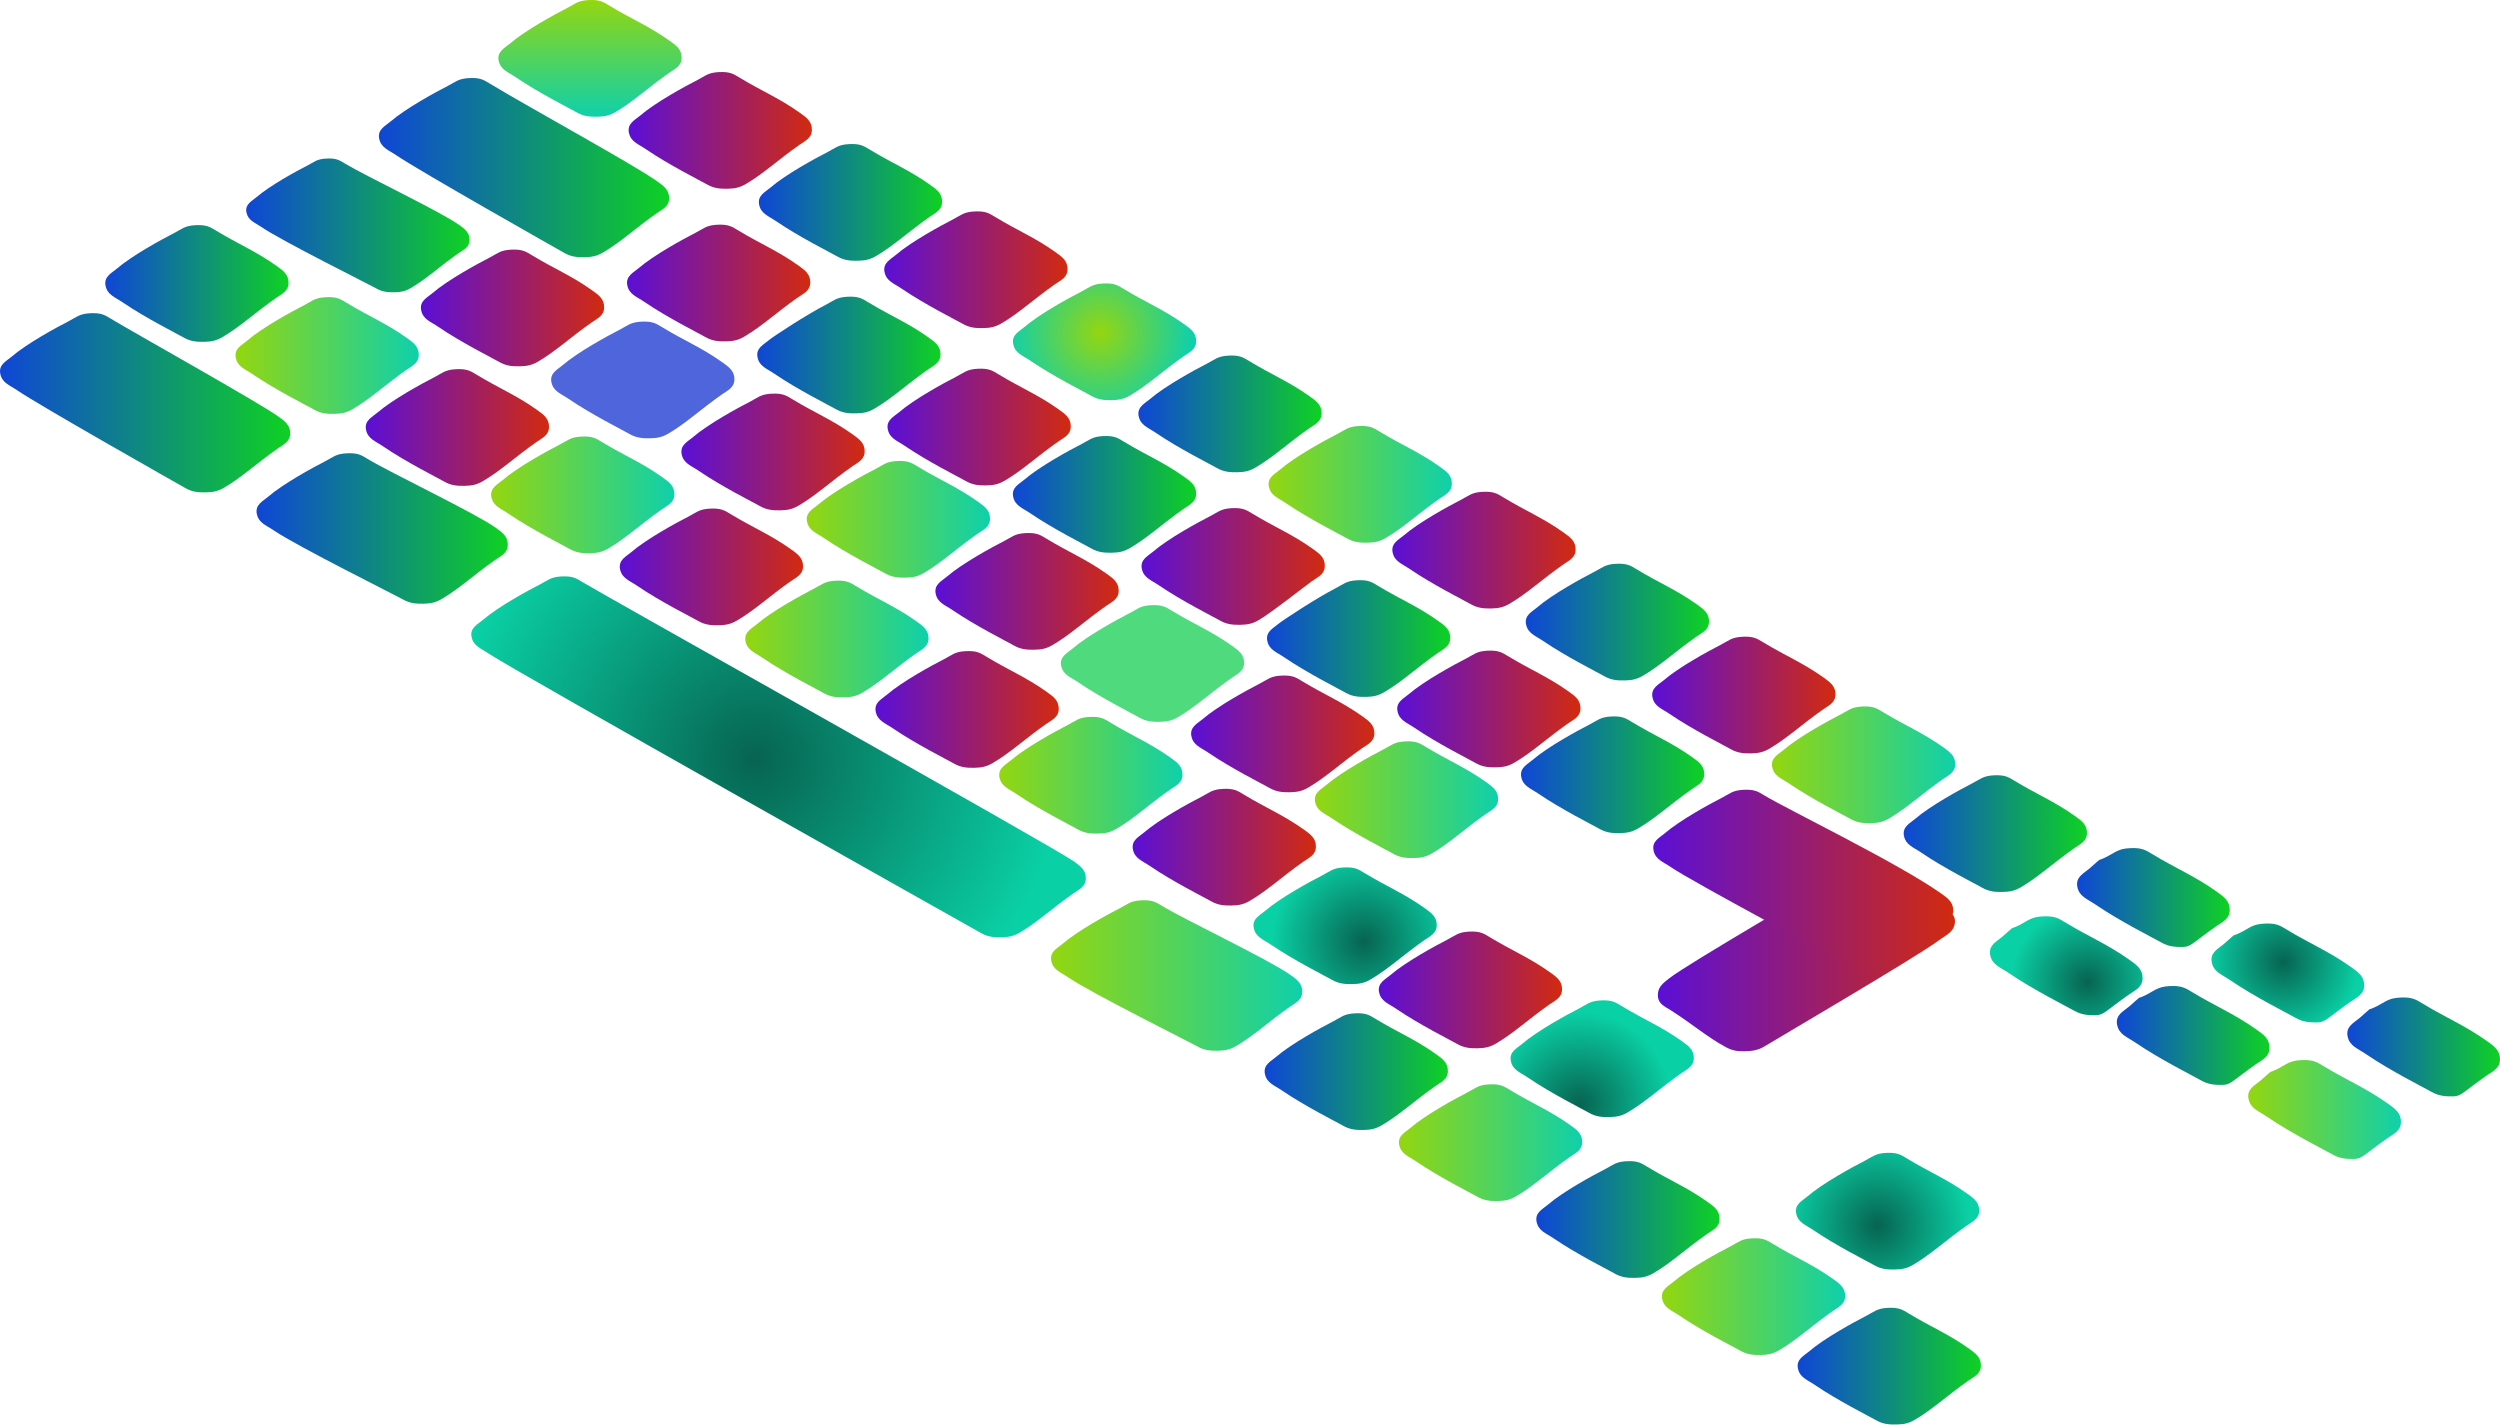 <svg version="1.1" xmlns="http://www.w3.org/2000/svg" xmlns:xlink="http://www.w3.org/1999/xlink" width="148.842" height="84.811" viewBox="0,0,148.842,84.811"><defs><linearGradient x1="196.951" y1="199.861" x2="196.951" y2="206.812" gradientUnits="userSpaceOnUse" id="color-1"><stop offset="0" stop-color="#94d60f"/><stop offset="1" stop-color="#0fd0aa"/></linearGradient><linearGradient x1="199.25" y1="207.624" x2="210.16" y2="207.624" gradientUnits="userSpaceOnUse" id="color-2"><stop offset="0" stop-color="#5b0fd6"/><stop offset="1" stop-color="#d12a0f"/></linearGradient><linearGradient x1="207.004" y1="211.912" x2="217.914" y2="211.912" gradientUnits="userSpaceOnUse" id="color-3"><stop offset="0" stop-color="#0f46d6"/><stop offset="1" stop-color="#0fd123"/></linearGradient><linearGradient x1="214.468" y1="215.921" x2="225.379" y2="215.921" gradientUnits="userSpaceOnUse" id="color-4"><stop offset="0" stop-color="#5b0fd6"/><stop offset="1" stop-color="#d12a0f"/></linearGradient><radialGradient cx="227.314" cy="219.685" r="5.455" gradientUnits="userSpaceOnUse" id="color-5"><stop offset="0" stop-color="#94d60f"/><stop offset="1" stop-color="#0fd0aa"/></radialGradient><linearGradient x1="229.598" y1="224.504" x2="240.509" y2="224.504" gradientUnits="userSpaceOnUse" id="color-6"><stop offset="0" stop-color="#0f46d6"/><stop offset="1" stop-color="#0fd123"/></linearGradient><linearGradient x1="237.351" y1="228.697" x2="248.261" y2="228.697" gradientUnits="userSpaceOnUse" id="color-7"><stop offset="0" stop-color="#94d60f"/><stop offset="1" stop-color="#0fd0aa"/></linearGradient><linearGradient x1="244.719" y1="232.614" x2="255.629" y2="232.614" gradientUnits="userSpaceOnUse" id="color-8"><stop offset="0" stop-color="#5b0fd6"/><stop offset="1" stop-color="#d12a0f"/></linearGradient><linearGradient x1="252.662" y1="236.897" x2="263.572" y2="236.897" gradientUnits="userSpaceOnUse" id="color-9"><stop offset="0" stop-color="#0f46d6"/><stop offset="1" stop-color="#0fd123"/></linearGradient><linearGradient x1="260.19" y1="241.241" x2="271.1" y2="241.241" gradientUnits="userSpaceOnUse" id="color-10"><stop offset="0" stop-color="#5b0fd6"/><stop offset="1" stop-color="#d12a0f"/></linearGradient><linearGradient x1="267.317" y1="245.395" x2="278.227" y2="245.395" gradientUnits="userSpaceOnUse" id="color-11"><stop offset="0" stop-color="#94d60f"/><stop offset="1" stop-color="#0fd0aa"/></linearGradient><linearGradient x1="275.162" y1="249.491" x2="286.072" y2="249.491" gradientUnits="userSpaceOnUse" id="color-12"><stop offset="0" stop-color="#0f46d6"/><stop offset="1" stop-color="#0fd123"/></linearGradient><linearGradient x1="199.154" y1="216.711" x2="210.064" y2="216.711" gradientUnits="userSpaceOnUse" id="color-13"><stop offset="0" stop-color="#5b0fd6"/><stop offset="1" stop-color="#d12a0f"/></linearGradient><linearGradient x1="206.908" y1="220.999" x2="217.818" y2="220.999" gradientUnits="userSpaceOnUse" id="color-14"><stop offset="0" stop-color="#0f46d6"/><stop offset="1" stop-color="#0fd123"/></linearGradient><linearGradient x1="214.662" y1="225.286" x2="225.572" y2="225.286" gradientUnits="userSpaceOnUse" id="color-15"><stop offset="0" stop-color="#5b0fd6"/><stop offset="1" stop-color="#d12a0f"/></linearGradient><linearGradient x1="222.127" y1="229.296" x2="233.037" y2="229.296" gradientUnits="userSpaceOnUse" id="color-16"><stop offset="0" stop-color="#0f46d6"/><stop offset="1" stop-color="#0fd123"/></linearGradient><linearGradient x1="229.786" y1="233.585" x2="240.697" y2="233.585" gradientUnits="userSpaceOnUse" id="color-17"><stop offset="0" stop-color="#5b0fd6"/><stop offset="1" stop-color="#d12a0f"/></linearGradient><linearGradient x1="237.257" y1="237.878" x2="248.167" y2="237.878" gradientUnits="userSpaceOnUse" id="color-18"><stop offset="0" stop-color="#0f46d6"/><stop offset="1" stop-color="#0fd123"/></linearGradient><linearGradient x1="245.009" y1="242.071" x2="255.919" y2="242.071" gradientUnits="userSpaceOnUse" id="color-19"><stop offset="0" stop-color="#5b0fd6"/><stop offset="1" stop-color="#d12a0f"/></linearGradient><linearGradient x1="252.377" y1="245.988" x2="263.287" y2="245.988" gradientUnits="userSpaceOnUse" id="color-20"><stop offset="0" stop-color="#0f46d6"/><stop offset="1" stop-color="#0fd123"/></linearGradient><linearGradient x1="168.09" y1="216.739" x2="179" y2="216.739" gradientUnits="userSpaceOnUse" id="color-21"><stop offset="0" stop-color="#0f46d6"/><stop offset="1" stop-color="#0fd123"/></linearGradient><linearGradient x1="175.844" y1="221.026" x2="186.755" y2="221.026" gradientUnits="userSpaceOnUse" id="color-22"><stop offset="0" stop-color="#94d60f"/><stop offset="1" stop-color="#0fd0aa"/></linearGradient><linearGradient x1="183.598" y1="225.314" x2="194.509" y2="225.314" gradientUnits="userSpaceOnUse" id="color-23"><stop offset="0" stop-color="#5b0fd6"/><stop offset="1" stop-color="#d12a0f"/></linearGradient><linearGradient x1="191.063" y1="229.323" x2="201.973" y2="229.323" gradientUnits="userSpaceOnUse" id="color-24"><stop offset="0" stop-color="#94d60f"/><stop offset="1" stop-color="#0fd0aa"/></linearGradient><linearGradient x1="198.723" y1="233.613" x2="209.633" y2="233.613" gradientUnits="userSpaceOnUse" id="color-25"><stop offset="0" stop-color="#5b0fd6"/><stop offset="1" stop-color="#d12a0f"/></linearGradient><linearGradient x1="206.193" y1="237.906" x2="217.103" y2="237.906" gradientUnits="userSpaceOnUse" id="color-26"><stop offset="0" stop-color="#94d60f"/><stop offset="1" stop-color="#0fd0aa"/></linearGradient><linearGradient x1="213.945" y1="242.099" x2="224.856" y2="242.099" gradientUnits="userSpaceOnUse" id="color-27"><stop offset="0" stop-color="#5b0fd6"/><stop offset="1" stop-color="#d12a0f"/></linearGradient><linearGradient x1="221.313" y1="246.016" x2="232.224" y2="246.016" gradientUnits="userSpaceOnUse" id="color-28"><stop offset="0" stop-color="#94d60f"/><stop offset="1" stop-color="#0fd0aa"/></linearGradient><linearGradient x1="229.257" y1="250.299" x2="240.167" y2="250.299" gradientUnits="userSpaceOnUse" id="color-29"><stop offset="0" stop-color="#5b0fd6"/><stop offset="1" stop-color="#d12a0f"/></linearGradient><radialGradient cx="243.015" cy="255.918" r="5.455" gradientUnits="userSpaceOnUse" id="color-30"><stop offset="0" stop-color="#076451"/><stop offset="1" stop-color="#0ad0a5"/></radialGradient><linearGradient x1="243.912" y1="258.797" x2="254.822" y2="258.797" gradientUnits="userSpaceOnUse" id="color-31"><stop offset="0" stop-color="#5b0fd6"/><stop offset="1" stop-color="#d12a0f"/></linearGradient><radialGradient cx="255.898" cy="265.58" r="5.455" gradientUnits="userSpaceOnUse" id="color-32"><stop offset="0" stop-color="#076451"/><stop offset="1" stop-color="#0ad0a5"/></radialGradient><linearGradient x1="186.882" y1="218.195" x2="197.792" y2="218.195" gradientUnits="userSpaceOnUse" id="color-33"><stop offset="0" stop-color="#5b0fd6"/><stop offset="1" stop-color="#d12a0f"/></linearGradient><linearGradient x1="202.39" y1="226.77" x2="213.3" y2="226.77" gradientUnits="userSpaceOnUse" id="color-34"><stop offset="0" stop-color="#5b0fd6"/><stop offset="1" stop-color="#d12a0f"/></linearGradient><linearGradient x1="209.855" y1="230.78" x2="220.765" y2="230.78" gradientUnits="userSpaceOnUse" id="color-35"><stop offset="0" stop-color="#94d60f"/><stop offset="1" stop-color="#0fd0aa"/></linearGradient><linearGradient x1="217.514" y1="235.069" x2="228.425" y2="235.069" gradientUnits="userSpaceOnUse" id="color-36"><stop offset="0" stop-color="#5b0fd6"/><stop offset="1" stop-color="#d12a0f"/></linearGradient><linearGradient x1="232.737" y1="243.555" x2="243.647" y2="243.555" gradientUnits="userSpaceOnUse" id="color-37"><stop offset="0" stop-color="#5b0fd6"/><stop offset="1" stop-color="#d12a0f"/></linearGradient><linearGradient x1="240.105" y1="247.472" x2="251.015" y2="247.472" gradientUnits="userSpaceOnUse" id="color-38"><stop offset="0" stop-color="#94d60f"/><stop offset="1" stop-color="#0fd0aa"/></linearGradient><radialGradient cx="206.782" cy="245.048" r="18.293" gradientUnits="userSpaceOnUse" id="color-39"><stop offset="0" stop-color="#076451"/><stop offset="1" stop-color="#0ad0a5"/></radialGradient><linearGradient x1="177.096" y1="231.325" x2="192.053" y2="231.325" gradientUnits="userSpaceOnUse" id="color-40"><stop offset="0" stop-color="#0f46d6"/><stop offset="1" stop-color="#0fd123"/></linearGradient><linearGradient x1="161.823" y1="223.84" x2="179.101" y2="223.84" gradientUnits="userSpaceOnUse" id="color-41"><stop offset="0" stop-color="#0f46d6"/><stop offset="1" stop-color="#0fd123"/></linearGradient><linearGradient x1="184.381" y1="209.841" x2="201.659" y2="209.841" gradientUnits="userSpaceOnUse" id="color-42"><stop offset="0" stop-color="#0f46d6"/><stop offset="1" stop-color="#0fd123"/></linearGradient><linearGradient x1="176.481" y1="213.278" x2="189.779" y2="213.278" gradientUnits="userSpaceOnUse" id="color-43"><stop offset="0" stop-color="#0f46d6"/><stop offset="1" stop-color="#0fd123"/></linearGradient><linearGradient x1="245.111" y1="267.891" x2="256.021" y2="267.891" gradientUnits="userSpaceOnUse" id="color-44"><stop offset="0" stop-color="#94d60f"/><stop offset="1" stop-color="#0fd0aa"/></linearGradient><linearGradient x1="237.114" y1="263.663" x2="248.024" y2="263.663" gradientUnits="userSpaceOnUse" id="color-45"><stop offset="0" stop-color="#0f46d6"/><stop offset="1" stop-color="#0fd123"/></linearGradient><linearGradient x1="224.396" y1="257.94" x2="239.354" y2="257.94" gradientUnits="userSpaceOnUse" id="color-46"><stop offset="0" stop-color="#94d60f"/><stop offset="1" stop-color="#0fd0aa"/></linearGradient><radialGradient cx="286.091" cy="258.333" r="4.546" gradientUnits="userSpaceOnUse" id="color-47"><stop offset="0" stop-color="#076451"/><stop offset="1" stop-color="#0ad0a5"/></radialGradient><radialGradient cx="297.766" cy="257.126" r="4.546" gradientUnits="userSpaceOnUse" id="color-48"><stop offset="0" stop-color="#076451"/><stop offset="1" stop-color="#0ad0a5"/></radialGradient><linearGradient x1="301.574" y1="262.191" x2="310.665" y2="262.191" gradientUnits="userSpaceOnUse" id="color-49"><stop offset="0" stop-color="#0f46d6"/><stop offset="1" stop-color="#0fd123"/></linearGradient><linearGradient x1="287.851" y1="261.509" x2="296.943" y2="261.509" gradientUnits="userSpaceOnUse" id="color-50"><stop offset="0" stop-color="#0f46d6"/><stop offset="1" stop-color="#0fd123"/></linearGradient><linearGradient x1="295.675" y1="265.916" x2="304.767" y2="265.916" gradientUnits="userSpaceOnUse" id="color-51"><stop offset="0" stop-color="#94d60f"/><stop offset="1" stop-color="#0fd0aa"/></linearGradient><linearGradient x1="285.484" y1="253.297" x2="294.576" y2="253.297" gradientUnits="userSpaceOnUse" id="color-52"><stop offset="0" stop-color="#0f46d6"/><stop offset="1" stop-color="#0fd123"/></linearGradient><linearGradient x1="253.29" y1="272.467" x2="264.2" y2="272.467" gradientUnits="userSpaceOnUse" id="color-53"><stop offset="0" stop-color="#0f46d6"/><stop offset="1" stop-color="#0fd123"/></linearGradient><linearGradient x1="260.766" y1="277.058" x2="271.677" y2="277.058" gradientUnits="userSpaceOnUse" id="color-54"><stop offset="0" stop-color="#94d60f"/><stop offset="1" stop-color="#0fd0aa"/></linearGradient><linearGradient x1="268.849" y1="281.197" x2="279.759" y2="281.197" gradientUnits="userSpaceOnUse" id="color-55"><stop offset="0" stop-color="#0f46d6"/><stop offset="1" stop-color="#0fd123"/></linearGradient><radialGradient cx="273.611" cy="272.826" r="5.455" gradientUnits="userSpaceOnUse" id="color-56"><stop offset="0" stop-color="#076451"/><stop offset="1" stop-color="#0ad0a5"/></radialGradient><linearGradient x1="260.526" y1="256.951" x2="278.215" y2="256.951" gradientUnits="userSpaceOnUse" id="color-57"><stop offset="0" stop-color="#5b0fd6"/><stop offset="1" stop-color="#d12a0f"/></linearGradient><linearGradient x1="260.253" y1="252.23" x2="278.11" y2="252.23" gradientUnits="userSpaceOnUse" id="color-58"><stop offset="0" stop-color="#5b0fd6"/><stop offset="1" stop-color="#d12a0f"/></linearGradient></defs><g transform="translate(-161.823,-199.861)"><g data-paper-data="{&quot;isPaintingLayer&quot;:true}" fill-rule="nonzero" stroke="none" stroke-width="0" stroke-linecap="butt" stroke-linejoin="miter" stroke-miterlimit="10" stroke-dasharray="" stroke-dashoffset="0" style="mix-blend-mode: normal"><path d="M191.51,203.467c-0.104,-0.549 0.372,-0.752 0.672,-1.011c0.901,-0.779 2.674,-1.745 3.411,-2.121c0.459,-0.234 0.617,-0.438 1.28,-0.47c0.662,-0.031 0.861,0.107 1.25,0.343c1.333,0.808 2.303,1.186 3.554,2.071c0.417,0.295 0.734,0.528 0.729,1.023c-0.005,0.495 -0.388,0.648 -0.749,0.9c-1.259,0.88 -2.093,1.683 -3.172,2.32c-0.36,0.212 -0.654,0.281 -1.1,0.288c-0.446,0.007 -0.806,-0.019 -1.217,-0.253c-0.411,-0.234 -2.299,-1.18 -3.633,-2.094c-0.466,-0.319 -0.919,-0.448 -1.023,-0.997z" data-paper-data="{&quot;origRot&quot;:0,&quot;origPos&quot;:null}" fill="url(#color-1)"/><path d="M199.264,207.755c-0.104,-0.549 0.372,-0.752 0.672,-1.011c0.901,-0.779 2.674,-1.745 3.411,-2.121c0.459,-0.234 0.617,-0.438 1.28,-0.47c0.662,-0.031 0.861,0.107 1.25,0.343c1.333,0.808 2.303,1.186 3.554,2.071c0.417,0.295 0.734,0.528 0.729,1.023c-0.005,0.495 -0.388,0.648 -0.749,0.9c-1.259,0.88 -2.093,1.683 -3.172,2.32c-0.36,0.212 -0.654,0.281 -1.1,0.288c-0.446,0.007 -0.806,-0.019 -1.217,-0.253c-0.411,-0.234 -2.299,-1.18 -3.633,-2.094c-0.466,-0.319 -0.919,-0.448 -1.023,-0.997z" data-paper-data="{&quot;origRot&quot;:0,&quot;origPos&quot;:null}" fill="url(#color-2)"/><path d="M207.018,212.042c-0.104,-0.549 0.372,-0.752 0.672,-1.011c0.901,-0.779 2.674,-1.745 3.411,-2.121c0.459,-0.234 0.617,-0.438 1.28,-0.47c0.662,-0.031 0.861,0.107 1.25,0.343c1.333,0.808 2.303,1.186 3.554,2.071c0.417,0.295 0.734,0.528 0.729,1.023c-0.005,0.495 -0.388,0.648 -0.749,0.9c-1.259,0.88 -2.093,1.683 -3.172,2.32c-0.36,0.212 -0.654,0.281 -1.1,0.288c-0.446,0.007 -0.806,-0.019 -1.217,-0.253c-0.411,-0.234 -2.299,-1.18 -3.633,-2.094c-0.466,-0.319 -0.919,-0.448 -1.023,-0.997z" data-paper-data="{&quot;origRot&quot;:0,&quot;origPos&quot;:null}" fill="url(#color-3)"/><path d="M214.483,216.052c-0.104,-0.549 0.372,-0.752 0.672,-1.011c0.901,-0.779 2.674,-1.745 3.411,-2.121c0.459,-0.234 0.617,-0.438 1.28,-0.47c0.662,-0.031 0.861,0.107 1.25,0.343c1.333,0.808 2.303,1.186 3.554,2.071c0.417,0.295 0.734,0.528 0.729,1.023c-0.005,0.495 -0.388,0.648 -0.749,0.9c-1.259,0.88 -2.093,1.683 -3.172,2.32c-0.36,0.212 -0.654,0.281 -1.1,0.288c-0.446,0.007 -0.806,-0.019 -1.217,-0.253c-0.411,-0.234 -2.299,-1.18 -3.633,-2.094c-0.466,-0.319 -0.919,-0.448 -1.023,-0.997z" data-paper-data="{&quot;origRot&quot;:0,&quot;origPos&quot;:null}" fill="url(#color-4)"/><path d="M222.143,220.341c-0.104,-0.549 0.372,-0.752 0.672,-1.011c0.901,-0.779 2.674,-1.745 3.411,-2.121c0.459,-0.234 0.617,-0.438 1.28,-0.47c0.662,-0.031 0.861,0.107 1.25,0.343c1.333,0.808 2.303,1.186 3.554,2.071c0.417,0.295 0.734,0.528 0.729,1.023c-0.005,0.495 -0.388,0.648 -0.749,0.9c-1.259,0.88 -2.093,1.683 -3.172,2.32c-0.36,0.212 -0.654,0.281 -1.1,0.288c-0.446,0.007 -0.806,-0.019 -1.217,-0.253c-0.411,-0.234 -2.299,-1.18 -3.633,-2.094c-0.466,-0.319 -0.919,-0.448 -1.023,-0.997z" data-paper-data="{&quot;origRot&quot;:0,&quot;origPos&quot;:null}" fill="url(#color-5)"/><path d="M229.613,224.634c-0.104,-0.549 0.372,-0.752 0.672,-1.011c0.901,-0.779 2.674,-1.745 3.411,-2.121c0.459,-0.234 0.617,-0.438 1.28,-0.47c0.662,-0.031 0.861,0.107 1.25,0.343c1.333,0.808 2.303,1.186 3.554,2.071c0.417,0.295 0.734,0.528 0.729,1.023c-0.005,0.495 -0.388,0.648 -0.749,0.9c-1.259,0.88 -2.093,1.683 -3.172,2.32c-0.36,0.212 -0.654,0.281 -1.1,0.288c-0.446,0.007 -0.806,-0.019 -1.217,-0.253c-0.411,-0.234 -2.299,-1.18 -3.633,-2.094c-0.466,-0.319 -0.919,-0.448 -1.023,-0.997z" data-paper-data="{&quot;origRot&quot;:0,&quot;origPos&quot;:null}" fill="url(#color-6)"/><path d="M237.365,228.827c-0.104,-0.549 0.372,-0.752 0.672,-1.011c0.901,-0.779 2.674,-1.745 3.411,-2.121c0.459,-0.234 0.617,-0.438 1.28,-0.47c0.662,-0.031 0.861,0.107 1.25,0.343c1.333,0.808 2.303,1.186 3.554,2.071c0.417,0.295 0.734,0.528 0.729,1.023c-0.005,0.495 -0.388,0.648 -0.749,0.9c-1.259,0.88 -2.093,1.683 -3.172,2.32c-0.36,0.212 -0.654,0.281 -1.1,0.288c-0.446,0.007 -0.806,-0.019 -1.217,-0.253c-0.411,-0.234 -2.299,-1.18 -3.633,-2.094c-0.466,-0.319 -0.919,-0.448 -1.023,-0.997z" data-paper-data="{&quot;origRot&quot;:0,&quot;origPos&quot;:null}" fill="url(#color-7)"/><path d="M244.733,232.744c-0.104,-0.549 0.372,-0.752 0.672,-1.011c0.901,-0.779 2.674,-1.745 3.411,-2.121c0.459,-0.234 0.617,-0.438 1.28,-0.47c0.662,-0.031 0.861,0.107 1.25,0.343c1.333,0.808 2.303,1.186 3.554,2.071c0.417,0.295 0.734,0.528 0.729,1.023c-0.005,0.495 -0.388,0.648 -0.749,0.9c-1.259,0.88 -2.093,1.683 -3.172,2.32c-0.36,0.212 -0.654,0.281 -1.1,0.288c-0.446,0.007 -0.806,-0.019 -1.217,-0.253c-0.411,-0.234 -2.299,-1.18 -3.633,-2.094c-0.466,-0.319 -0.919,-0.448 -1.023,-0.997z" data-paper-data="{&quot;origRot&quot;:0,&quot;origPos&quot;:null}" fill="url(#color-8)"/><path d="M252.677,237.028c-0.104,-0.549 0.372,-0.752 0.672,-1.011c0.901,-0.779 2.674,-1.745 3.411,-2.121c0.459,-0.234 0.617,-0.438 1.28,-0.469c0.662,-0.031 0.861,0.107 1.25,0.343c1.333,0.808 2.303,1.186 3.554,2.071c0.417,0.295 0.734,0.528 0.729,1.023c-0.005,0.495 -0.388,0.648 -0.749,0.9c-1.259,0.88 -2.093,1.683 -3.172,2.32c-0.36,0.212 -0.654,0.281 -1.1,0.288c-0.446,0.007 -0.806,-0.019 -1.217,-0.253c-0.411,-0.234 -2.299,-1.18 -3.633,-2.094c-0.466,-0.319 -0.919,-0.448 -1.023,-0.997z" data-paper-data="{&quot;origRot&quot;:0,&quot;origPos&quot;:null}" fill="url(#color-9)"/><path d="M260.204,241.372c-0.104,-0.549 0.372,-0.752 0.672,-1.011c0.901,-0.779 2.674,-1.745 3.411,-2.121c0.459,-0.234 0.617,-0.438 1.28,-0.47c0.662,-0.031 0.861,0.107 1.25,0.343c1.333,0.808 2.303,1.186 3.554,2.071c0.417,0.295 0.734,0.528 0.729,1.023c-0.005,0.495 -0.388,0.648 -0.749,0.9c-1.259,0.88 -2.093,1.683 -3.172,2.32c-0.36,0.212 -0.654,0.281 -1.1,0.288c-0.446,0.007 -0.806,-0.019 -1.217,-0.253c-0.411,-0.234 -2.299,-1.18 -3.633,-2.094c-0.466,-0.319 -0.919,-0.448 -1.023,-0.997z" data-paper-data="{&quot;origRot&quot;:0,&quot;origPos&quot;:null}" fill="url(#color-10)"/><path d="M267.332,245.526c-0.104,-0.549 0.372,-0.752 0.672,-1.011c0.901,-0.779 2.674,-1.745 3.411,-2.121c0.459,-0.234 0.617,-0.438 1.28,-0.47c0.662,-0.031 0.861,0.107 1.25,0.343c1.333,0.808 2.303,1.186 3.554,2.071c0.417,0.295 0.734,0.528 0.729,1.023c-0.005,0.495 -0.388,0.648 -0.749,0.9c-1.259,0.88 -2.093,1.683 -3.172,2.32c-0.36,0.212 -0.654,0.281 -1.1,0.288c-0.446,0.007 -0.806,-0.019 -1.217,-0.253c-0.411,-0.234 -2.299,-1.18 -3.633,-2.094c-0.466,-0.319 -0.919,-0.448 -1.023,-0.997z" data-paper-data="{&quot;origRot&quot;:0,&quot;origPos&quot;:null}" fill="url(#color-11)"/><path d="M275.177,249.622c-0.104,-0.549 0.372,-0.752 0.672,-1.011c0.901,-0.779 2.674,-1.745 3.411,-2.121c0.459,-0.234 0.617,-0.438 1.28,-0.47c0.662,-0.031 0.861,0.107 1.25,0.343c1.333,0.808 2.303,1.186 3.554,2.071c0.417,0.295 0.734,0.528 0.729,1.023c-0.005,0.495 -0.388,0.648 -0.749,0.9c-1.259,0.88 -2.093,1.683 -3.172,2.32c-0.36,0.212 -0.654,0.281 -1.1,0.288c-0.446,0.007 -0.806,-0.019 -1.217,-0.253c-0.411,-0.234 -2.299,-1.18 -3.633,-2.094c-0.466,-0.319 -0.919,-0.448 -1.023,-0.997z" data-paper-data="{&quot;origRot&quot;:0,&quot;origPos&quot;:null}" fill="url(#color-12)"/><path d="M199.168,216.842c-0.104,-0.549 0.372,-0.752 0.672,-1.011c0.901,-0.779 2.674,-1.745 3.411,-2.121c0.459,-0.234 0.617,-0.438 1.28,-0.47c0.662,-0.031 0.861,0.107 1.25,0.343c1.333,0.808 2.303,1.186 3.554,2.071c0.417,0.295 0.734,0.528 0.729,1.023c-0.005,0.495 -0.388,0.648 -0.749,0.9c-1.259,0.88 -2.093,1.683 -3.172,2.32c-0.36,0.212 -0.654,0.281 -1.1,0.288c-0.446,0.007 -0.806,-0.019 -1.217,-0.253c-0.411,-0.234 -2.299,-1.18 -3.633,-2.094c-0.466,-0.319 -0.919,-0.448 -1.023,-0.997z" data-paper-data="{&quot;origRot&quot;:0,&quot;origPos&quot;:null}" fill="url(#color-13)"/><path d="M206.922,221.129c-0.104,-0.549 0.372,-0.752 0.672,-1.011c0.242,-0.21 2.297,-1.554 3.411,-2.121c0.459,-0.234 0.617,-0.438 1.28,-0.47c0.662,-0.031 0.861,0.107 1.25,0.343c1.333,0.808 2.303,1.186 3.554,2.071c0.417,0.295 0.734,0.528 0.729,1.023c-0.005,0.495 -0.388,0.648 -0.749,0.9c-1.259,0.88 -2.093,1.683 -3.172,2.32c-0.36,0.212 -0.654,0.281 -1.1,0.288c-0.446,0.007 -0.806,-0.019 -1.217,-0.253c-0.411,-0.234 -2.299,-1.18 -3.633,-2.094c-0.466,-0.319 -0.919,-0.448 -1.023,-0.997z" data-paper-data="{&quot;origRot&quot;:0,&quot;origPos&quot;:null}" fill="url(#color-14)"/><path d="M214.677,225.417c-0.104,-0.549 0.372,-0.752 0.672,-1.011c0.901,-0.779 2.674,-1.745 3.411,-2.121c0.459,-0.234 0.617,-0.438 1.28,-0.47c0.662,-0.031 0.861,0.107 1.25,0.343c1.333,0.808 2.303,1.186 3.554,2.071c0.417,0.295 0.734,0.528 0.729,1.023c-0.005,0.495 -0.388,0.648 -0.749,0.9c-1.259,0.88 -2.093,1.683 -3.172,2.32c-0.36,0.212 -0.654,0.281 -1.1,0.288c-0.446,0.007 -0.806,-0.019 -1.217,-0.253c-0.411,-0.234 -2.299,-1.18 -3.633,-2.094c-0.466,-0.319 -0.919,-0.448 -1.023,-0.997z" data-paper-data="{&quot;origRot&quot;:0,&quot;origPos&quot;:null}" fill="url(#color-15)"/><path d="M222.141,229.426c-0.104,-0.549 0.372,-0.752 0.672,-1.011c0.901,-0.779 2.674,-1.745 3.411,-2.121c0.459,-0.234 0.617,-0.438 1.28,-0.47c0.662,-0.031 0.861,0.107 1.25,0.343c1.333,0.808 2.303,1.186 3.554,2.071c0.417,0.295 0.734,0.528 0.729,1.023c-0.005,0.495 -0.388,0.648 -0.749,0.9c-1.259,0.88 -2.093,1.683 -3.172,2.32c-0.36,0.212 -0.654,0.281 -1.1,0.288c-0.446,0.007 -0.806,-0.019 -1.217,-0.253c-0.411,-0.234 -2.299,-1.18 -3.633,-2.094c-0.466,-0.319 -0.919,-0.448 -1.023,-0.997z" data-paper-data="{&quot;origRot&quot;:0,&quot;origPos&quot;:null}" fill="url(#color-16)"/><path d="M229.801,233.716c-0.104,-0.549 0.372,-0.752 0.672,-1.011c0.901,-0.779 2.674,-1.745 3.411,-2.121c0.459,-0.234 0.617,-0.438 1.28,-0.469c0.662,-0.031 0.861,0.107 1.25,0.343c1.333,0.808 2.303,1.186 3.554,2.071c0.417,0.295 0.734,0.528 0.729,1.023c-0.005,0.495 -0.388,0.648 -0.749,0.9c-0.48,0.335 -2.354,1.838 -3.172,2.32c-0.36,0.212 -0.654,0.281 -1.1,0.288c-0.446,0.007 -0.806,-0.019 -1.217,-0.253c-0.411,-0.234 -2.299,-1.18 -3.633,-2.094c-0.466,-0.319 -0.919,-0.448 -1.023,-0.997z" data-paper-data="{&quot;origRot&quot;:0,&quot;origPos&quot;:null}" fill="url(#color-17)"/><path d="M237.271,238.009c-0.104,-0.549 0.372,-0.752 0.672,-1.011c0.215,-0.186 2.265,-1.537 3.411,-2.121c0.459,-0.234 0.617,-0.438 1.28,-0.47c0.662,-0.031 0.861,0.107 1.25,0.343c1.333,0.808 2.303,1.186 3.554,2.071c0.417,0.295 0.734,0.528 0.729,1.023c-0.005,0.495 -0.388,0.648 -0.749,0.9c-1.259,0.88 -2.093,1.683 -3.172,2.32c-0.36,0.212 -0.654,0.281 -1.1,0.288c-0.446,0.007 -0.806,-0.019 -1.217,-0.253c-0.411,-0.234 -2.299,-1.18 -3.633,-2.094c-0.466,-0.319 -0.919,-0.448 -1.023,-0.997z" data-paper-data="{&quot;origRot&quot;:0,&quot;origPos&quot;:null}" fill="url(#color-18)"/><path d="M245.024,242.202c-0.104,-0.549 0.372,-0.752 0.672,-1.011c0.901,-0.779 2.674,-1.745 3.411,-2.121c0.459,-0.234 0.617,-0.438 1.28,-0.469c0.662,-0.031 0.861,0.107 1.25,0.343c1.333,0.808 2.303,1.186 3.554,2.071c0.417,0.295 0.734,0.528 0.729,1.023c-0.005,0.495 -0.388,0.648 -0.749,0.9c-1.259,0.88 -2.093,1.683 -3.172,2.32c-0.36,0.212 -0.654,0.281 -1.1,0.288c-0.446,0.007 -0.806,-0.019 -1.217,-0.253c-0.411,-0.234 -2.299,-1.18 -3.633,-2.094c-0.466,-0.319 -0.919,-0.448 -1.023,-0.997z" data-paper-data="{&quot;origRot&quot;:0,&quot;origPos&quot;:null}" fill="url(#color-19)"/><path d="M252.392,246.119c-0.104,-0.549 0.372,-0.752 0.672,-1.011c0.901,-0.779 2.674,-1.745 3.411,-2.121c0.459,-0.234 0.617,-0.438 1.28,-0.47c0.662,-0.031 0.861,0.107 1.25,0.343c1.333,0.808 2.303,1.186 3.554,2.071c0.417,0.295 0.734,0.528 0.729,1.023c-0.005,0.495 -0.388,0.648 -0.749,0.9c-1.259,0.88 -2.093,1.683 -3.172,2.32c-0.36,0.212 -0.654,0.281 -1.1,0.288c-0.446,0.007 -0.806,-0.019 -1.217,-0.253c-0.411,-0.234 -2.299,-1.18 -3.633,-2.094c-0.466,-0.319 -0.919,-0.448 -1.023,-0.997z" data-paper-data="{&quot;origRot&quot;:0,&quot;origPos&quot;:null}" fill="url(#color-20)"/><path d="M168.105,216.869c-0.104,-0.549 0.372,-0.752 0.672,-1.011c0.901,-0.779 2.674,-1.745 3.411,-2.121c0.459,-0.234 0.617,-0.438 1.28,-0.47c0.662,-0.031 0.861,0.107 1.25,0.343c1.333,0.808 2.303,1.186 3.554,2.071c0.417,0.295 0.734,0.528 0.729,1.023c-0.005,0.495 -0.388,0.648 -0.749,0.9c-1.259,0.88 -2.093,1.683 -3.172,2.32c-0.36,0.212 -0.654,0.281 -1.1,0.288c-0.446,0.007 -0.806,-0.019 -1.217,-0.253c-0.411,-0.234 -2.299,-1.18 -3.633,-2.094c-0.466,-0.319 -0.919,-0.448 -1.023,-0.997z" data-paper-data="{&quot;origRot&quot;:0,&quot;origPos&quot;:null}" fill="url(#color-21)"/><path d="M175.859,221.157c-0.104,-0.549 0.372,-0.752 0.672,-1.011c0.901,-0.779 2.674,-1.745 3.411,-2.121c0.459,-0.234 0.617,-0.438 1.28,-0.47c0.662,-0.031 0.861,0.107 1.25,0.343c1.333,0.808 2.303,1.186 3.554,2.071c0.417,0.295 0.734,0.528 0.729,1.023c-0.005,0.495 -0.388,0.648 -0.749,0.9c-1.259,0.88 -2.093,1.683 -3.172,2.32c-0.36,0.212 -0.654,0.281 -1.1,0.288c-0.446,0.007 -0.806,-0.019 -1.217,-0.253c-0.411,-0.234 -2.299,-1.18 -3.633,-2.094c-0.466,-0.319 -0.919,-0.448 -1.023,-0.997z" data-paper-data="{&quot;origRot&quot;:0,&quot;origPos&quot;:null}" fill="url(#color-22)"/><path d="M183.613,225.444c-0.104,-0.549 0.372,-0.752 0.672,-1.011c0.901,-0.779 2.674,-1.745 3.411,-2.121c0.459,-0.234 0.617,-0.438 1.28,-0.47c0.662,-0.031 0.861,0.107 1.25,0.343c1.333,0.808 2.303,1.186 3.554,2.071c0.417,0.295 0.734,0.528 0.729,1.023c-0.005,0.495 -0.388,0.648 -0.749,0.9c-1.259,0.88 -2.093,1.683 -3.172,2.32c-0.36,0.212 -0.654,0.281 -1.1,0.288c-0.446,0.007 -0.806,-0.019 -1.217,-0.253c-0.411,-0.234 -2.299,-1.18 -3.633,-2.094c-0.466,-0.319 -0.919,-0.448 -1.023,-0.997z" data-paper-data="{&quot;origRot&quot;:0,&quot;origPos&quot;:null}" fill="url(#color-23)"/><path d="M191.078,229.454c-0.104,-0.549 0.372,-0.752 0.672,-1.011c0.901,-0.779 2.674,-1.745 3.411,-2.121c0.459,-0.234 0.617,-0.438 1.28,-0.47c0.662,-0.031 0.861,0.107 1.25,0.343c1.333,0.808 2.303,1.186 3.554,2.071c0.417,0.295 0.734,0.528 0.729,1.023c-0.005,0.495 -0.388,0.648 -0.749,0.9c-1.259,0.88 -2.093,1.683 -3.172,2.32c-0.36,0.212 -0.654,0.281 -1.1,0.288c-0.446,0.007 -0.806,-0.019 -1.217,-0.253c-0.411,-0.234 -2.299,-1.18 -3.633,-2.094c-0.466,-0.319 -0.919,-0.448 -1.023,-0.997z" data-paper-data="{&quot;origRot&quot;:0,&quot;origPos&quot;:null}" fill="url(#color-24)"/><path d="M198.737,233.743c-0.104,-0.549 0.372,-0.752 0.672,-1.011c0.901,-0.779 2.674,-1.745 3.411,-2.121c0.459,-0.234 0.617,-0.438 1.28,-0.469c0.662,-0.031 0.861,0.107 1.25,0.343c1.333,0.808 2.303,1.186 3.554,2.071c0.417,0.295 0.734,0.528 0.729,1.023c-0.005,0.495 -0.388,0.648 -0.749,0.9c-1.259,0.88 -2.093,1.683 -3.172,2.32c-0.36,0.212 -0.654,0.281 -1.1,0.288c-0.446,0.007 -0.806,-0.019 -1.217,-0.253c-0.411,-0.234 -2.299,-1.18 -3.633,-2.094c-0.466,-0.319 -0.919,-0.448 -1.023,-0.997z" data-paper-data="{&quot;origRot&quot;:0,&quot;origPos&quot;:null}" fill="url(#color-25)"/><path d="M206.208,238.036c-0.104,-0.549 0.372,-0.752 0.672,-1.011c0.901,-0.779 2.674,-1.745 3.411,-2.121c0.459,-0.234 0.617,-0.438 1.28,-0.47c0.662,-0.031 0.861,0.107 1.25,0.343c1.333,0.808 2.303,1.186 3.554,2.071c0.417,0.295 0.734,0.528 0.729,1.023c-0.005,0.495 -0.388,0.648 -0.749,0.9c-1.259,0.88 -2.093,1.683 -3.172,2.32c-0.36,0.212 -0.654,0.281 -1.1,0.288c-0.446,0.007 -0.806,-0.019 -1.217,-0.253c-0.411,-0.234 -2.299,-1.18 -3.633,-2.094c-0.466,-0.319 -0.919,-0.448 -1.023,-0.997z" data-paper-data="{&quot;origRot&quot;:0,&quot;origPos&quot;:null}" fill="url(#color-26)"/><path d="M213.96,242.229c-0.104,-0.549 0.372,-0.752 0.672,-1.011c0.901,-0.779 2.674,-1.745 3.411,-2.121c0.459,-0.234 0.617,-0.438 1.28,-0.469c0.662,-0.031 0.861,0.107 1.25,0.343c1.333,0.808 2.303,1.186 3.554,2.071c0.417,0.295 0.734,0.528 0.729,1.023c-0.005,0.495 -0.388,0.648 -0.749,0.9c-1.259,0.88 -2.093,1.683 -3.172,2.32c-0.36,0.212 -0.654,0.281 -1.1,0.288c-0.446,0.007 -0.806,-0.019 -1.217,-0.253c-0.411,-0.234 -2.299,-1.18 -3.633,-2.094c-0.466,-0.319 -0.919,-0.448 -1.023,-0.997z" data-paper-data="{&quot;origRot&quot;:0,&quot;origPos&quot;:null}" fill="url(#color-27)"/><path d="M221.328,246.146c-0.104,-0.549 0.372,-0.752 0.672,-1.011c0.901,-0.779 2.674,-1.745 3.411,-2.121c0.459,-0.234 0.617,-0.438 1.28,-0.47c0.662,-0.031 0.861,0.107 1.25,0.343c1.333,0.808 2.303,1.186 3.554,2.071c0.417,0.295 0.734,0.528 0.729,1.023c-0.005,0.495 -0.388,0.648 -0.749,0.9c-1.259,0.88 -2.093,1.683 -3.172,2.32c-0.36,0.212 -0.654,0.281 -1.1,0.288c-0.446,0.007 -0.806,-0.019 -1.217,-0.253c-0.411,-0.234 -2.299,-1.18 -3.633,-2.094c-0.466,-0.319 -0.919,-0.448 -1.023,-0.997z" data-paper-data="{&quot;origRot&quot;:0,&quot;origPos&quot;:null}" fill="url(#color-28)"/><path d="M229.271,250.43c-0.104,-0.549 0.372,-0.752 0.672,-1.011c0.901,-0.779 2.674,-1.745 3.411,-2.121c0.459,-0.234 0.617,-0.438 1.28,-0.47c0.662,-0.031 0.861,0.107 1.25,0.343c1.333,0.808 2.303,1.186 3.554,2.071c0.417,0.295 0.734,0.528 0.729,1.023c-0.005,0.495 -0.388,0.648 -0.749,0.9c-1.259,0.88 -2.093,1.683 -3.172,2.32c-0.36,0.212 -0.654,0.281 -1.1,0.288c-0.446,0.007 -0.806,-0.019 -1.217,-0.253c-0.411,-0.234 -2.299,-1.18 -3.633,-2.094c-0.466,-0.319 -0.919,-0.448 -1.023,-0.997z" data-paper-data="{&quot;origRot&quot;:0,&quot;origPos&quot;:null}" fill="url(#color-29)"/><path d="M236.466,255.107c-0.104,-0.549 0.372,-0.752 0.672,-1.011c0.901,-0.779 2.674,-1.745 3.411,-2.121c0.459,-0.234 0.617,-0.438 1.28,-0.469c0.662,-0.031 0.861,0.107 1.25,0.343c1.333,0.808 2.303,1.186 3.554,2.071c0.417,0.295 0.734,0.528 0.729,1.023c-0.005,0.495 -0.388,0.648 -0.749,0.9c-1.259,0.88 -2.093,1.683 -3.172,2.32c-0.36,0.212 -0.654,0.281 -1.1,0.288c-0.446,0.007 -0.806,-0.019 -1.217,-0.253c-0.411,-0.234 -2.299,-1.18 -3.633,-2.094c-0.466,-0.319 -0.919,-0.448 -1.023,-0.997z" data-paper-data="{&quot;origRot&quot;:0,&quot;origPos&quot;:null}" fill="url(#color-30)"/><path d="M243.926,258.928c-0.104,-0.549 0.372,-0.752 0.672,-1.011c0.901,-0.779 2.674,-1.745 3.411,-2.121c0.459,-0.234 0.617,-0.438 1.28,-0.47c0.662,-0.031 0.861,0.107 1.25,0.343c1.333,0.808 2.303,1.186 3.554,2.071c0.417,0.295 0.734,0.528 0.729,1.023c-0.005,0.495 -0.388,0.648 -0.749,0.9c-1.259,0.88 -2.093,1.683 -3.172,2.32c-0.36,0.212 -0.654,0.281 -1.1,0.288c-0.446,0.007 -0.806,-0.019 -1.217,-0.253c-0.411,-0.234 -2.299,-1.18 -3.633,-2.094c-0.466,-0.319 -0.919,-0.448 -1.023,-0.997z" data-paper-data="{&quot;origRot&quot;:0,&quot;origPos&quot;:null}" fill="url(#color-31)"/><path d="M251.771,263.024c-0.104,-0.549 0.372,-0.752 0.672,-1.011c0.901,-0.779 2.674,-1.745 3.411,-2.121c0.459,-0.234 0.617,-0.438 1.28,-0.469c0.662,-0.031 0.861,0.107 1.25,0.343c1.333,0.808 2.303,1.186 3.554,2.071c0.417,0.295 0.734,0.528 0.729,1.023c-0.005,0.495 -0.388,0.648 -0.749,0.9c-1.259,0.88 -2.093,1.683 -3.172,2.32c-0.36,0.212 -0.654,0.281 -1.1,0.288c-0.446,0.007 -0.806,-0.019 -1.217,-0.253c-0.411,-0.234 -2.299,-1.18 -3.633,-2.094c-0.466,-0.319 -0.919,-0.448 -1.023,-0.997z" data-paper-data="{&quot;origRot&quot;:0,&quot;origPos&quot;:null}" fill="url(#color-32)"/><path d="M186.896,218.326c-0.104,-0.549 0.372,-0.752 0.672,-1.011c0.901,-0.779 2.674,-1.745 3.411,-2.121c0.459,-0.234 0.617,-0.438 1.28,-0.47c0.662,-0.031 0.861,0.107 1.25,0.343c1.333,0.808 2.303,1.186 3.554,2.071c0.417,0.295 0.734,0.528 0.729,1.023c-0.005,0.495 -0.388,0.648 -0.749,0.9c-1.259,0.88 -2.093,1.683 -3.172,2.32c-0.36,0.212 -0.654,0.281 -1.1,0.288c-0.446,0.007 -0.806,-0.019 -1.217,-0.253c-0.411,-0.234 -2.299,-1.18 -3.633,-2.094c-0.466,-0.319 -0.919,-0.448 -1.023,-0.997z" data-paper-data="{&quot;origRot&quot;:0,&quot;origPos&quot;:null}" fill="url(#color-33)"/><path d="M194.651,222.613c-0.104,-0.549 0.372,-0.752 0.672,-1.011c0.901,-0.779 2.674,-1.745 3.411,-2.121c0.459,-0.234 0.617,-0.438 1.28,-0.47c0.662,-0.031 0.861,0.107 1.25,0.343c1.333,0.808 2.303,1.186 3.554,2.071c0.417,0.295 0.734,0.528 0.729,1.023c-0.005,0.495 -0.388,0.648 -0.749,0.9c-1.259,0.88 -2.093,1.683 -3.172,2.32c-0.36,0.212 -0.654,0.281 -1.1,0.288c-0.446,0.007 -0.806,-0.019 -1.217,-0.253c-0.411,-0.234 -2.299,-1.18 -3.633,-2.094c-0.466,-0.319 -0.919,-0.448 -1.023,-0.997z" data-paper-data="{&quot;origRot&quot;:0,&quot;origPos&quot;:null}" fill="#4f65db"/><path d="M202.405,226.901c-0.104,-0.549 0.372,-0.752 0.672,-1.011c0.901,-0.779 2.674,-1.745 3.411,-2.121c0.459,-0.234 0.617,-0.438 1.28,-0.47c0.662,-0.031 0.861,0.107 1.25,0.343c1.333,0.808 2.303,1.186 3.554,2.071c0.417,0.295 0.734,0.528 0.729,1.023c-0.005,0.495 -0.388,0.648 -0.749,0.9c-1.259,0.88 -2.093,1.683 -3.172,2.32c-0.36,0.212 -0.654,0.281 -1.1,0.288c-0.446,0.007 -0.806,-0.019 -1.217,-0.253c-0.411,-0.234 -2.299,-1.18 -3.633,-2.094c-0.466,-0.319 -0.919,-0.448 -1.023,-0.997z" data-paper-data="{&quot;origRot&quot;:0,&quot;origPos&quot;:null}" fill="url(#color-34)"/><path d="M209.869,230.91c-0.104,-0.549 0.372,-0.752 0.672,-1.011c0.901,-0.779 2.674,-1.745 3.411,-2.121c0.459,-0.234 0.617,-0.438 1.28,-0.47c0.662,-0.031 0.861,0.107 1.25,0.343c1.333,0.808 2.303,1.186 3.554,2.071c0.417,0.295 0.734,0.528 0.729,1.023c-0.005,0.495 -0.388,0.648 -0.749,0.9c-1.259,0.88 -2.093,1.683 -3.172,2.32c-0.36,0.212 -0.654,0.281 -1.1,0.288c-0.446,0.007 -0.806,-0.019 -1.217,-0.253c-0.411,-0.234 -2.299,-1.18 -3.633,-2.094c-0.466,-0.319 -0.919,-0.448 -1.023,-0.997z" data-paper-data="{&quot;origRot&quot;:0,&quot;origPos&quot;:null}" fill="url(#color-35)"/><path d="M217.529,235.2c-0.104,-0.549 0.372,-0.752 0.672,-1.011c0.901,-0.779 2.674,-1.745 3.411,-2.121c0.459,-0.234 0.617,-0.438 1.28,-0.469c0.662,-0.031 0.861,0.107 1.25,0.343c1.333,0.808 2.303,1.186 3.554,2.071c0.417,0.295 0.734,0.528 0.729,1.023c-0.005,0.495 -0.388,0.648 -0.749,0.9c-1.259,0.88 -2.093,1.683 -3.172,2.32c-0.36,0.212 -0.654,0.281 -1.1,0.288c-0.446,0.007 -0.806,-0.019 -1.217,-0.253c-0.411,-0.234 -2.299,-1.18 -3.633,-2.094c-0.466,-0.319 -0.919,-0.448 -1.023,-0.997z" data-paper-data="{&quot;origRot&quot;:0,&quot;origPos&quot;:null}" fill="url(#color-36)"/><path d="M224.999,239.493c-0.104,-0.549 0.372,-0.752 0.672,-1.011c0.901,-0.779 2.674,-1.745 3.411,-2.121c0.459,-0.234 0.617,-0.438 1.28,-0.47c0.662,-0.031 0.861,0.107 1.25,0.343c1.333,0.808 2.303,1.186 3.554,2.071c0.417,0.295 0.734,0.528 0.729,1.023c-0.005,0.495 -0.388,0.648 -0.749,0.9c-1.259,0.88 -2.093,1.683 -3.172,2.32c-0.36,0.212 -0.654,0.281 -1.1,0.288c-0.446,0.007 -0.806,-0.019 -1.217,-0.253c-0.411,-0.234 -2.299,-1.18 -3.633,-2.094c-0.466,-0.319 -0.919,-0.448 -1.023,-0.997z" data-paper-data="{&quot;origRot&quot;:0,&quot;origPos&quot;:null}" fill="#4fdb7d"/><path d="M232.752,243.686c-0.104,-0.549 0.372,-0.752 0.672,-1.011c0.901,-0.779 2.674,-1.745 3.411,-2.121c0.459,-0.234 0.617,-0.438 1.28,-0.47c0.662,-0.031 0.861,0.107 1.25,0.343c1.333,0.808 2.304,1.186 3.554,2.071c0.417,0.295 0.734,0.528 0.729,1.023c-0.005,0.495 -0.388,0.648 -0.749,0.9c-1.259,0.88 -2.093,1.683 -3.172,2.32c-0.36,0.212 -0.654,0.281 -1.1,0.288c-0.446,0.007 -0.806,-0.019 -1.217,-0.253c-0.411,-0.234 -2.299,-1.18 -3.633,-2.094c-0.466,-0.319 -0.919,-0.448 -1.023,-0.997z" data-paper-data="{&quot;origRot&quot;:0,&quot;origPos&quot;:null}" fill="url(#color-37)"/><path d="M240.12,247.603c-0.104,-0.549 0.372,-0.752 0.672,-1.011c0.901,-0.779 2.674,-1.745 3.411,-2.121c0.459,-0.234 0.617,-0.438 1.28,-0.47c0.662,-0.031 0.861,0.107 1.25,0.343c1.333,0.808 2.303,1.186 3.554,2.071c0.417,0.295 0.734,0.528 0.729,1.023c-0.005,0.495 -0.388,0.648 -0.749,0.9c-1.259,0.88 -2.093,1.683 -3.172,2.32c-0.36,0.212 -0.654,0.281 -1.1,0.288c-0.446,0.007 -0.806,-0.019 -1.217,-0.253c-0.411,-0.234 -2.299,-1.18 -3.633,-2.094c-0.466,-0.319 -0.919,-0.448 -1.023,-0.997z" data-paper-data="{&quot;origRot&quot;:0,&quot;origPos&quot;:null}" fill="url(#color-38)"/><path d="M189.897,237.782c-0.104,-0.549 0.372,-0.752 0.672,-1.011c0.901,-0.779 2.674,-1.745 3.411,-2.121c0.459,-0.234 0.617,-0.438 1.28,-0.47c0.662,-0.031 0.861,0.107 1.25,0.343c1.333,0.808 27.979,15.725 29.229,16.61c0.417,0.295 0.734,0.528 0.729,1.023c-0.005,0.495 -0.388,0.648 -0.749,0.9c-1.259,0.88 -2.093,1.683 -3.172,2.32c-0.36,0.212 -0.654,0.281 -1.1,0.288c-0.446,0.007 -0.806,-0.019 -1.217,-0.253c-0.411,-0.234 -27.974,-15.72 -29.308,-16.633c-0.466,-0.319 -0.919,-0.448 -1.023,-0.997z" data-paper-data="{&quot;origRot&quot;:0,&quot;origPos&quot;:null}" fill="url(#color-39)"/><path d="M177.11,230.45c-0.104,-0.549 0.372,-0.752 0.672,-1.011c0.901,-0.779 2.674,-1.745 3.411,-2.121c0.459,-0.234 0.617,-0.438 1.28,-0.469c0.662,-0.031 0.861,0.107 1.25,0.343c1.333,0.808 6.351,3.196 7.602,4.081c0.417,0.295 0.734,0.528 0.729,1.023c-0.005,0.495 -0.388,0.648 -0.749,0.9c-1.259,0.88 -2.093,1.683 -3.172,2.32c-0.36,0.212 -0.654,0.281 -1.1,0.288c-0.446,0.007 -0.806,-0.019 -1.217,-0.253c-0.411,-0.234 -6.347,-3.191 -7.681,-4.104c-0.466,-0.319 -0.919,-0.448 -1.023,-0.997z" data-paper-data="{&quot;origRot&quot;:0,&quot;origPos&quot;:null}" fill="url(#color-40)"/><path d="M161.838,222.111c-0.104,-0.549 0.372,-0.752 0.672,-1.011c0.901,-0.779 2.674,-1.745 3.411,-2.121c0.459,-0.234 0.617,-0.438 1.28,-0.469c0.662,-0.031 0.861,0.107 1.25,0.343c1.333,0.808 8.671,4.906 9.922,5.791c0.417,0.295 0.734,0.528 0.729,1.023c-0.005,0.495 -0.388,0.648 -0.749,0.9c-1.259,0.88 -2.093,1.683 -3.172,2.32c-0.36,0.212 -0.654,0.281 -1.1,0.288c-0.446,0.007 -0.806,-0.019 -1.217,-0.253c-0.411,-0.234 -8.667,-4.9 -10.001,-5.814c-0.466,-0.319 -0.919,-0.448 -1.023,-0.997z" data-paper-data="{&quot;origRot&quot;:0,&quot;origPos&quot;:null}" fill="url(#color-41)"/><path d="M184.396,208.111c-0.104,-0.549 0.372,-0.752 0.672,-1.011c0.901,-0.779 2.674,-1.745 3.411,-2.121c0.459,-0.234 0.617,-0.438 1.28,-0.47c0.662,-0.031 0.861,0.107 1.25,0.343c2.337,1.416 8.492,4.779 9.922,5.791c0.417,0.295 0.734,0.528 0.729,1.023c-0.005,0.495 -0.388,0.648 -0.749,0.9c-1.259,0.88 -2.093,1.683 -3.172,2.32c-0.36,0.212 -0.654,0.281 -1.1,0.288c-0.446,0.007 -0.806,-0.019 -1.217,-0.253c-0.411,-0.234 -8.667,-4.9 -10.001,-5.814c-0.466,-0.319 -0.919,-0.448 -1.023,-0.997z" data-paper-data="{&quot;origRot&quot;:0,&quot;origPos&quot;:null}" fill="url(#color-42)"/><path d="M176.494,212.501c-0.093,-0.488 0.33,-0.668 0.597,-0.899c0.801,-0.692 2.377,-1.552 3.032,-1.885c0.408,-0.208 0.549,-0.39 1.138,-0.417c0.589,-0.028 0.765,0.095 1.112,0.305c1.185,0.718 5.646,2.842 6.758,3.628c0.371,0.262 0.652,0.47 0.648,0.91c-0.005,0.44 -0.345,0.576 -0.666,0.8c-1.119,0.782 -1.86,1.496 -2.82,2.063c-0.32,0.189 -0.581,0.25 -0.978,0.256c-0.397,0.006 -0.717,-0.017 -1.082,-0.225c-0.365,-0.208 -5.642,-2.837 -6.828,-3.649c-0.414,-0.284 -0.817,-0.398 -0.91,-0.887z" data-paper-data="{&quot;origRot&quot;:0,&quot;origPos&quot;:null}" fill="url(#color-43)"/><path d="M245.125,268.022c-0.104,-0.549 0.372,-0.752 0.672,-1.011c0.901,-0.779 2.674,-1.745 3.411,-2.121c0.459,-0.234 0.617,-0.438 1.28,-0.47c0.662,-0.031 0.861,0.107 1.25,0.343c1.333,0.808 2.303,1.186 3.554,2.071c0.417,0.295 0.734,0.528 0.729,1.023c-0.005,0.495 -0.388,0.648 -0.749,0.9c-1.259,0.88 -2.093,1.683 -3.172,2.32c-0.36,0.212 -0.654,0.281 -1.1,0.288c-0.446,0.007 -0.806,-0.019 -1.217,-0.253c-0.411,-0.234 -2.299,-1.18 -3.633,-2.094c-0.466,-0.319 -0.919,-0.448 -1.023,-0.997z" data-paper-data="{&quot;origRot&quot;:0,&quot;origPos&quot;:null}" fill="url(#color-44)"/><path d="M237.129,263.793c-0.104,-0.549 0.372,-0.752 0.672,-1.011c0.901,-0.779 2.674,-1.745 3.411,-2.121c0.459,-0.234 0.617,-0.438 1.28,-0.47c0.662,-0.031 0.861,0.107 1.25,0.343c1.333,0.808 2.303,1.186 3.554,2.071c0.417,0.295 0.734,0.528 0.729,1.023c-0.005,0.495 -0.388,0.648 -0.749,0.9c-1.259,0.88 -2.093,1.683 -3.172,2.32c-0.36,0.212 -0.654,0.281 -1.1,0.288c-0.446,0.007 -0.806,-0.019 -1.217,-0.253c-0.411,-0.234 -2.299,-1.18 -3.633,-2.094c-0.466,-0.319 -0.919,-0.448 -1.023,-0.997z" data-paper-data="{&quot;origRot&quot;:0,&quot;origPos&quot;:null}" fill="url(#color-45)"/><path d="M224.411,257.065c-0.104,-0.549 0.372,-0.752 0.672,-1.011c0.901,-0.779 2.674,-1.745 3.411,-2.121c0.459,-0.234 0.617,-0.438 1.28,-0.47c0.662,-0.031 0.861,0.107 1.25,0.343c1.333,0.808 6.351,3.196 7.602,4.081c0.417,0.295 0.734,0.528 0.729,1.023c-0.005,0.495 -0.388,0.648 -0.749,0.9c-1.259,0.88 -2.093,1.683 -3.172,2.32c-0.36,0.212 -0.654,0.281 -1.1,0.288c-0.446,0.007 -0.806,-0.019 -1.217,-0.253c-0.411,-0.234 -6.347,-3.191 -7.681,-4.104c-0.466,-0.319 -0.919,-0.448 -1.023,-0.997z" data-paper-data="{&quot;origRot&quot;:0,&quot;origPos&quot;:null}" fill="url(#color-46)"/><path d="M280.311,256.718c-0.112,-0.589 0.398,-0.806 0.72,-1.084c0.966,-0.835 0.261,-0.31 1.051,-0.712c0.492,-0.25 0.662,-0.47 1.372,-0.503c0.71,-0.034 0.923,0.114 1.341,0.367c1.429,0.866 2.47,1.271 3.811,2.22c0.447,0.316 0.787,0.566 0.781,1.097c-0.006,0.531 -0.416,0.695 -0.803,0.965c-1.35,0.943 -1.496,1.228 -1.975,1.235c-0.479,0.007 -0.865,-0.021 -1.305,-0.271c-0.441,-0.251 -2.465,-1.265 -3.895,-2.245c-0.5,-0.342 -0.986,-0.48 -1.097,-1.069z" data-paper-data="{&quot;origRot&quot;:0,&quot;origPos&quot;:null}" fill="url(#color-47)"/><path d="M293.502,257.148c-0.112,-0.589 0.398,-0.806 0.72,-1.084c0.966,-0.835 0.261,-0.31 1.051,-0.712c0.492,-0.25 0.662,-0.47 1.372,-0.503c0.71,-0.034 0.923,0.114 1.341,0.367c1.429,0.866 2.47,1.271 3.811,2.22c0.447,0.316 0.787,0.566 0.781,1.097c-0.006,0.531 -0.416,0.695 -0.803,0.965c-1.35,0.943 -1.496,1.228 -1.975,1.235c-0.479,0.007 -0.865,-0.021 -1.305,-0.271c-0.441,-0.251 -2.465,-1.265 -3.895,-2.245c-0.5,-0.342 -0.986,-0.48 -1.097,-1.069z" data-paper-data="{&quot;origRot&quot;:0,&quot;origPos&quot;:null}" fill="url(#color-48)"/><path d="M301.589,261.551c-0.112,-0.589 0.398,-0.806 0.72,-1.084c0.966,-0.835 0.261,-0.31 1.051,-0.712c0.492,-0.25 0.662,-0.47 1.372,-0.503c0.71,-0.034 0.923,0.114 1.341,0.367c1.429,0.866 2.47,1.271 3.811,2.22c0.447,0.316 0.787,0.566 0.781,1.097c-0.006,0.531 -0.416,0.695 -0.803,0.965c-1.35,0.943 -1.496,1.228 -1.975,1.235c-0.479,0.007 -0.865,-0.021 -1.305,-0.271c-0.441,-0.251 -2.465,-1.265 -3.895,-2.245c-0.5,-0.342 -0.986,-0.48 -1.097,-1.069z" data-paper-data="{&quot;origRot&quot;:0,&quot;origPos&quot;:null}" fill="url(#color-49)"/><path d="M287.867,260.868c-0.112,-0.589 0.398,-0.806 0.72,-1.084c0.966,-0.835 0.261,-0.31 1.051,-0.712c0.492,-0.25 0.662,-0.47 1.372,-0.503c0.71,-0.034 0.923,0.114 1.341,0.367c1.429,0.866 2.47,1.271 3.811,2.22c0.447,0.316 0.787,0.566 0.781,1.097c-0.006,0.531 -0.416,0.695 -0.803,0.965c-1.35,0.943 -1.496,1.228 -1.975,1.235c-0.479,0.007 -0.865,-0.021 -1.305,-0.271c-0.441,-0.251 -2.465,-1.265 -3.895,-2.245c-0.5,-0.342 -0.986,-0.48 -1.097,-1.069z" data-paper-data="{&quot;origRot&quot;:0,&quot;origPos&quot;:null}" fill="url(#color-50)"/><path d="M295.691,265.276c-0.112,-0.589 0.398,-0.806 0.72,-1.084c0.966,-0.835 0.261,-0.31 1.051,-0.712c0.492,-0.25 0.662,-0.47 1.372,-0.503c0.71,-0.034 0.923,0.114 1.341,0.367c1.429,0.866 2.47,1.271 3.811,2.22c0.447,0.316 0.787,0.566 0.781,1.097c-0.006,0.531 -0.416,0.695 -0.803,0.965c-1.35,0.943 -1.496,1.228 -1.975,1.235c-0.479,0.007 -0.865,-0.021 -1.305,-0.271c-0.441,-0.251 -2.465,-1.265 -3.895,-2.245c-0.5,-0.342 -0.986,-0.48 -1.097,-1.069z" data-paper-data="{&quot;origRot&quot;:0,&quot;origPos&quot;:null}" fill="url(#color-51)"/><path d="M285.5,252.656c-0.112,-0.589 0.398,-0.806 0.72,-1.084c0.966,-0.835 0.261,-0.31 1.051,-0.712c0.492,-0.25 0.662,-0.47 1.372,-0.503c0.71,-0.034 0.923,0.114 1.341,0.367c1.429,0.866 2.47,1.271 3.811,2.22c0.447,0.316 0.787,0.566 0.781,1.097c-0.006,0.531 -0.416,0.695 -0.803,0.965c-1.35,0.943 -1.496,1.228 -1.975,1.235c-0.479,0.007 -0.865,-0.021 -1.305,-0.271c-0.441,-0.251 -2.465,-1.265 -3.895,-2.245c-0.5,-0.342 -0.986,-0.48 -1.097,-1.069z" data-paper-data="{&quot;origRot&quot;:0,&quot;origPos&quot;:null}" fill="url(#color-52)"/><path d="M253.304,272.598c-0.104,-0.549 0.372,-0.752 0.672,-1.011c0.901,-0.779 2.674,-1.745 3.411,-2.121c0.459,-0.234 0.617,-0.438 1.28,-0.47c0.662,-0.031 0.861,0.107 1.25,0.343c1.333,0.808 2.303,1.186 3.554,2.071c0.417,0.295 0.734,0.528 0.729,1.023c-0.005,0.495 -0.388,0.648 -0.749,0.9c-1.259,0.88 -2.093,1.683 -3.172,2.32c-0.36,0.212 -0.654,0.281 -1.1,0.288c-0.446,0.007 -0.806,-0.019 -1.217,-0.253c-0.411,-0.234 -2.299,-1.18 -3.633,-2.094c-0.466,-0.319 -0.919,-0.448 -1.023,-0.997z" data-paper-data="{&quot;origRot&quot;:0,&quot;origPos&quot;:null}" fill="url(#color-53)"/><path d="M260.781,277.188c-0.104,-0.549 0.372,-0.752 0.672,-1.011c0.901,-0.779 2.674,-1.745 3.411,-2.121c0.459,-0.234 0.617,-0.438 1.28,-0.469c0.662,-0.031 0.861,0.107 1.25,0.343c1.333,0.808 2.303,1.186 3.554,2.071c0.417,0.295 0.734,0.528 0.729,1.023c-0.005,0.495 -0.388,0.648 -0.749,0.9c-1.259,0.88 -2.093,1.683 -3.172,2.32c-0.36,0.212 -0.654,0.281 -1.1,0.288c-0.446,0.007 -0.806,-0.019 -1.217,-0.253c-0.411,-0.234 -2.299,-1.18 -3.633,-2.094c-0.466,-0.319 -0.919,-0.448 -1.023,-0.997z" data-paper-data="{&quot;origRot&quot;:0,&quot;origPos&quot;:null}" fill="url(#color-54)"/><path d="M268.863,281.327c-0.104,-0.549 0.372,-0.752 0.672,-1.011c0.901,-0.779 2.674,-1.745 3.411,-2.121c0.459,-0.234 0.617,-0.438 1.28,-0.469c0.662,-0.031 0.861,0.107 1.25,0.343c1.333,0.808 2.304,1.186 3.554,2.071c0.417,0.295 0.734,0.528 0.729,1.023c-0.005,0.495 -0.388,0.648 -0.749,0.9c-1.259,0.88 -2.093,1.683 -3.172,2.32c-0.36,0.212 -0.654,0.281 -1.1,0.288c-0.446,0.007 -0.806,-0.019 -1.217,-0.253c-0.411,-0.234 -2.299,-1.18 -3.633,-2.094c-0.466,-0.319 -0.919,-0.448 -1.023,-0.997z" data-paper-data="{&quot;origRot&quot;:0,&quot;origPos&quot;:null}" fill="url(#color-55)"/><path d="M268.76,272.102c-0.104,-0.549 0.372,-0.752 0.672,-1.011c0.901,-0.779 2.674,-1.745 3.411,-2.121c0.459,-0.234 0.617,-0.438 1.28,-0.47c0.662,-0.031 0.861,0.107 1.25,0.343c1.333,0.808 2.303,1.186 3.554,2.071c0.417,0.295 0.734,0.528 0.729,1.023c-0.005,0.495 -0.388,0.648 -0.749,0.9c-1.259,0.88 -2.093,1.683 -3.172,2.32c-0.36,0.212 -0.654,0.281 -1.1,0.288c-0.446,0.007 -0.806,-0.019 -1.217,-0.253c-0.411,-0.234 -2.299,-1.18 -3.633,-2.094c-0.466,-0.319 -0.919,-0.448 -1.023,-0.997z" data-paper-data="{&quot;origRot&quot;:0,&quot;origPos&quot;:null}" fill="url(#color-56)"/><g data-paper-data="{&quot;origPos&quot;:null}"><g data-paper-data="{&quot;origPos&quot;:null,&quot;index&quot;:null}" fill="url(#color-57)"><path d="M278.206,254.829c-0.081,0.553 -0.529,0.7 -0.981,1.039c-1.295,0.968 -9.928,6.028 -10.329,6.278c-0.401,0.251 -0.759,0.292 -1.206,0.303c-0.446,0.012 -0.743,-0.045 -1.111,-0.242c-1.105,-0.592 -1.971,-1.36 -3.265,-2.187c-0.371,-0.237 -0.76,-0.374 -0.786,-0.869c-0.026,-0.495 0.281,-0.741 0.686,-1.053c1.213,-0.936 8.953,-5.39 10.251,-6.252c0.38,-0.252 0.572,-0.398 1.235,-0.394c0.663,0.004 0.83,0.202 1.298,0.416c0.752,0.344 2.563,1.237 3.496,1.978c0.311,0.247 0.794,0.43 0.713,0.983z" data-paper-data="{&quot;origRot&quot;:0,&quot;origPos&quot;:null}"/></g><g data-paper-data="{&quot;origPos&quot;:null}" fill="url(#color-58)"><path d="M260.267,250.484c-0.104,-0.549 0.372,-0.752 0.672,-1.011c0.901,-0.779 2.674,-1.745 3.411,-2.121c0.459,-0.234 0.617,-0.438 1.28,-0.469c0.662,-0.031 0.861,0.107 1.25,0.343c1.344,0.814 7.958,4.023 10.501,5.823c0.417,0.295 0.734,0.528 0.729,1.023c-0.005,0.495 -0.388,0.648 -0.749,0.9c-1.259,0.88 -2.093,1.683 -3.172,2.32c-0.36,0.212 -0.654,0.281 -1.1,0.288c-0.446,0.007 -0.806,-0.019 -1.217,-0.253c-0.411,-0.234 -9.246,-4.932 -10.58,-5.846c-0.466,-0.319 -0.919,-0.448 -1.023,-0.997z" data-paper-data="{&quot;origRot&quot;:0,&quot;origPos&quot;:null}"/></g></g></g></g></svg>